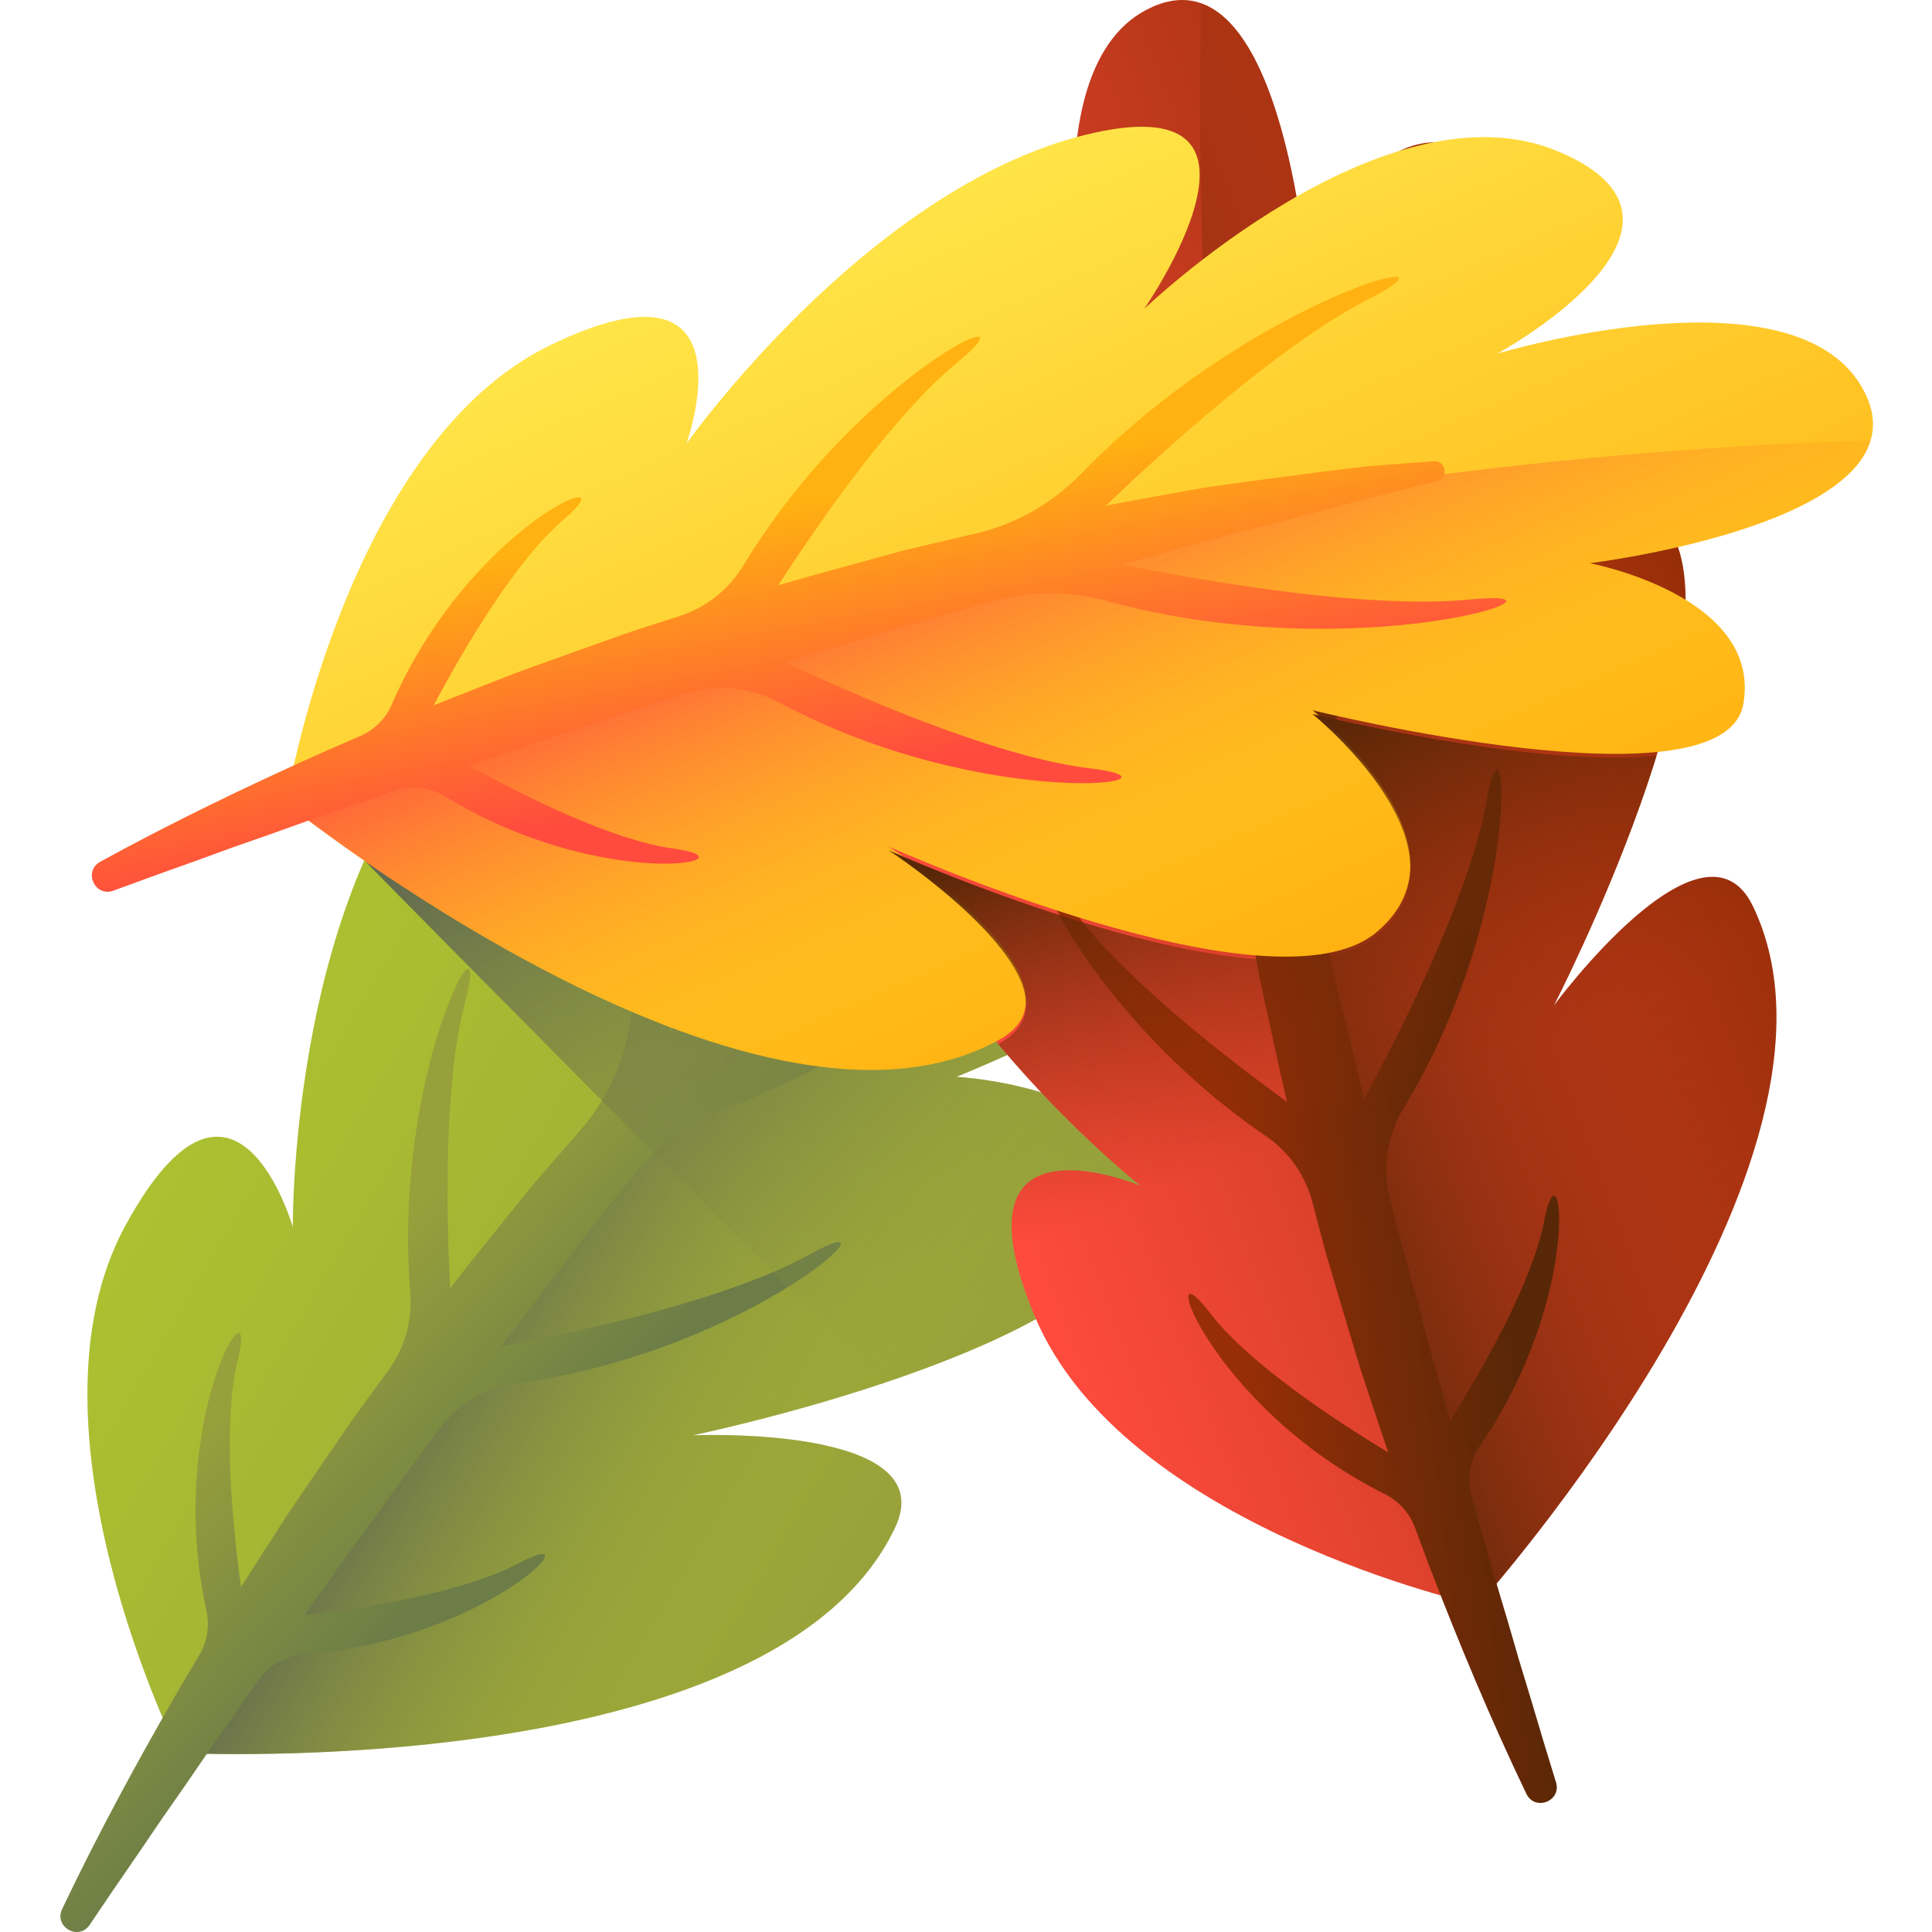 <svg height="512pt" viewBox="-16 0 512 512.004" width="512pt" xmlns="http://www.w3.org/2000/svg" xmlns:xlink="http://www.w3.org/1999/xlink"><linearGradient id="a" gradientTransform="matrix(.866 .509 -.509 .866 115.307 -98.449)" gradientUnits="userSpaceOnUse" x1="129.273" x2="359.872" y1="313.312" y2="313.312"><stop offset="0" stop-color="#acc130"/><stop offset="1" stop-color="#97a03b"/></linearGradient><linearGradient id="b"><stop offset="0" stop-color="#97a03b" stop-opacity="0"/><stop offset="1" stop-color="#575c55"/></linearGradient><linearGradient id="c" gradientTransform="matrix(.866 .509 -.509 .866 115.307 -98.449)" gradientUnits="userSpaceOnUse" x1="318.877" x2="198.515" xlink:href="#b" y1="315.176" y2="315.176"/><linearGradient id="d" gradientTransform="matrix(.866 .509 -.509 .866 115.307 -98.449)" gradientUnits="userSpaceOnUse" x1="190.546" x2="261.935" y1="380.837" y2="397.692"><stop offset="0" stop-color="#97a03b"/><stop offset="1" stop-color="#6c7d47"/></linearGradient><linearGradient id="e" gradientUnits="userSpaceOnUse" x1="287.287" x2="180.608" xlink:href="#b" y1="331.54" y2="155.239"/><linearGradient id="f" gradientTransform="matrix(.939 -.354 .354 .939 -116.555 158.593)" gradientUnits="userSpaceOnUse" x1="282.415" x2="513.029" y1="209.044" y2="209.044"><stop offset="0" stop-color="#ff4b3e"/><stop offset="1" stop-color="#972e07"/></linearGradient><linearGradient id="g"><stop offset="0" stop-color="#972e07" stop-opacity="0"/><stop offset="1" stop-color="#582707"/></linearGradient><linearGradient id="h" gradientTransform="matrix(.939 -.354 .354 .939 -116.555 158.593)" gradientUnits="userSpaceOnUse" x1="472.03" x2="351.657" xlink:href="#g" y1="210.908" y2="210.908"/><linearGradient id="i" gradientTransform="matrix(.939 -.354 .354 .939 -116.555 158.593)" gradientUnits="userSpaceOnUse" x1="343.692" x2="415.084" y1="276.572" y2="293.429"><stop offset="0" stop-color="#972e07"/><stop offset="1" stop-color="#582707"/></linearGradient><linearGradient id="j" gradientTransform="matrix(.404 .919 -.919 .404 247.724 -144.185)" gradientUnits="userSpaceOnUse" x1="167.486" x2="398.097" y1="101.99" y2="101.99"><stop offset="0" stop-color="#ffe548"/><stop offset="1" stop-color="#ffb211"/></linearGradient><linearGradient id="k" gradientTransform="matrix(.404 .919 -.919 .404 247.724 -144.185)" gradientUnits="userSpaceOnUse" x1="357.1" x2="236.731" y1="103.854" y2="103.854"><stop offset="0" stop-color="#ffb211" stop-opacity="0"/><stop offset=".214" stop-color="#ff951d" stop-opacity=".216"/><stop offset=".56" stop-color="#ff6d2f" stop-opacity=".561"/><stop offset=".834" stop-color="#ff543a" stop-opacity=".835"/><stop offset="1" stop-color="#ff4b3e"/></linearGradient><linearGradient id="l" gradientTransform="matrix(.404 .919 -.919 .404 247.724 -144.185)" gradientUnits="userSpaceOnUse" x1="228.763" x2="300.155" y1="169.518" y2="186.374"><stop offset="0" stop-color="#ffb211"/><stop offset="1" stop-color="#ff4b3e"/></linearGradient><linearGradient id="m" gradientUnits="userSpaceOnUse" x1="352.117" x2="315.39" xlink:href="#g" y1="291.113" y2="198.215"/><path d="m31.312 464.547s-43.117-86.328-14.125-139.672 44.406.285 44.406.285-.762-82.559 37.668-128.008c38.434-45.453 39.809 28.078 39.809 28.078s15.848-86.871 64.656-98.078c48.812-11.203 18.184 52.91 18.184 52.91s50.727-66.379 84.887-48.656-32.57 79.395-32.57 79.395 42.141-19.816 54.871 6.43c12.73 26.246-91.648 68.145-91.648 68.145s56.918 2.945 48.223 37.715c-8.699 34.77-118.113 57.289-118.113 57.289s66.633-2.941 53.648 24.48c-32.102 67.805-189.895 59.688-189.895 59.688zm0 0" fill="url(#a)"/><path d="m221.211 404.859c12.984-27.422-53.648-24.48-53.648-24.48s109.41-22.52 118.109-57.289c8.699-34.77-48.219-37.715-48.219-37.715s104.375-41.898 91.645-68.145c-12.73-26.246-54.871-6.43-54.871-6.43s49.746-45.98 41.336-69.945c-60.137 46.066-193.617 159.391-285.984 320.012 1.086 2.375 1.734 3.68 1.734 3.68s157.793 8.117 189.898-59.688zm0 0" fill="url(#c)"/><path d="m121.648 414.188c-14.457 7.715-39.781 11.855-56.965 13.891 3.844-5.387 7.641-10.797 11.484-16.176 5.418-7.312 10.715-14.703 16.074-22.051 1.352-1.824 2.625-3.711 3.996-5.523l4.09-5.457.207-.277c5.023-6.707 12.57-11.008 20.875-12.125 62.25-8.363 104.047-48.98 77.129-34.031-22.273 12.371-63.344 20.949-81.82 24.363l8.207-10.617c5.516-7.223 10.98-14.496 16.543-21.688 2.852-3.566 6.801-8.48 10.5-13.082 6.293-7.824 14.512-13.926 23.922-17.434 65.609-24.469 104.09-79.676 78.211-56.805-20.852 18.426-61.625 38.027-80.336 46.52.539-.656 1.074-1.32 1.617-1.977 5.762-7.047 11.309-14.301 17.133-21.312 5.859-6.973 11.664-14.02 17.445-21.102l4.312-5.34c1.438-1.781 2.871-3.566 4.371-5.289 2.961-3.484 5.945-6.945 8.879-10.469.391-.461.781-.926 1.168-1.387 2.094-2.488-1.262-5.852-3.758-3.77-.469.395-.938.789-1.41 1.184-3.547 2.941-7.039 5.941-10.562 8.922-1.785 1.465-3.441 3.055-5.137 4.613l-5.066 4.688c-6.723 6.285-13.426 12.609-20.07 19-3.398 3.133-6.488 6.539-9.715 9.828-3.195 3.312-6.406 6.617-9.566 9.973l-2.07 2.184c4.004-21.645 12.586-62.027 24.484-85.219 15.191-29.602-25.07 16.578-34.75 82.246-1.59 10.789-6.195 20.906-13.355 29.129-4.215 4.84-8.562 9.84-11.176 12.859-1.531 1.727-2.98 3.52-4.414 5.32l-4.328 5.387-8.656 10.777-5.855 7.43c-1.059-21.051-1.59-54.723 3.953-75.773 7.582-28.816-19.363 17.578-14.52 77.141.598 7.359-1.547 14.688-5.934 20.633l-2.676 3.629c-2.73 3.711-5.492 7.402-8.07 11.223-5.203 7.605-10.473 15.16-15.617 22.801-4.223 6.508-8.418 13.035-12.562 19.586-2.344-17.125-4.875-43.859-.84-60.309 5.793-23.621-19.527 15.578-8.301 66.613.871 3.973.203 8.133-1.871 11.633-1.863 3.145-3.715 6.289-5.586 9.422-10.949 18.93-21.398 38.188-30.805 57.941-2.246 4.727 4.379 8.527 7.309 4.191 1.926-2.848 3.852-5.695 5.773-8.543l7.758-11.297c2.594-3.758 5.078-7.578 7.734-11.297 5.273-7.453 10.277-15.062 15.594-22.473l7.855-11.18.043-.066c2.801-3.988 7.25-6.484 12.109-6.863 48.93-3.805 77.711-35.238 57.016-24.195zm0 0" fill="url(#d)"/><path d="m329.098 217.23c-12.73-26.246-54.871-6.43-54.871-6.43s66.73-61.672 32.57-79.395-84.887 48.656-84.887 48.656 30.629-64.113-18.18-52.91c-48.812 11.207-64.66 98.078-64.66 98.078s-1.371-73.531-39.805-28.078c-7.699 9.102-13.82 19.695-18.695 30.816-.129.297 137.371 138.656 137.371 138.656 29.992-10.016 63.105-25.043 67.73-43.535 8.699-34.773-48.219-37.715-48.219-37.715s104.375-41.898 91.645-68.145zm0 0" fill="url(#e)"/><path d="m375.699 425.383s-94.258-20.672-117.555-76.738c-23.297-56.066 28.113-34.375 28.113-34.375s-64.715-51.262-75.945-109.715c-11.227-58.453 46.852-13.34 46.852-13.34s-57.641-66.895-35.699-111.914c21.938-45.016 52.586 19.086 52.586 19.086s-19.789-81.168 15.457-96.613c35.25-15.449 41.324 75.211 41.324 75.211s11.047-45.238 39.469-38.656c28.418 6.578-4.539 114.113-4.539 114.113s38.039-42.441 59.633-13.832c21.594 28.605-29.609 127.887-29.609 127.887s39.566-53.695 52.746-26.367c32.598 67.57-72.832 185.254-72.832 185.254zm0 0" fill="url(#f)"/><path d="m448.531 240.129c-13.184-27.328-52.746 26.367-52.746 26.367s51.199-99.277 29.609-127.887c-21.594-28.609-59.633 13.832-59.633 13.832s32.957-107.535 4.539-114.113c-28.422-6.582-39.469 38.656-39.469 38.656s-4.535-67.59-28.465-76.098c-1.926 75.727 2.414 250.773 69.379 423.535 2.531.648 3.953.961 3.953.961s105.43-117.684 72.832-185.254zm0 0" fill="url(#h)"/><path d="m393.254 323.461c-3.078 16.094-15.762 38.398-24.973 53.047-1.773-6.371-3.602-12.727-5.375-19.094-2.281-8.809-4.711-17.574-7.059-26.355-.57-2.203-1.238-4.375-1.785-6.582l-1.68-6.609-.086-.336c-2.066-8.121-.672-16.695 3.676-23.859 32.594-53.691 27.238-111.727 21.965-81.391-4.363 25.102-23.484 62.449-32.434 78.969l-3.109-13.051c-2.152-8.832-4.383-17.652-6.48-26.5-.984-4.457-2.332-10.613-3.586-16.383-2.137-9.812-1.719-20.043 1.461-29.566 22.172-66.422 3.383-131.043 4.922-96.539 1.242 27.801-9.113 71.836-14.258 91.73-.172-.832-.352-1.664-.523-2.5-1.863-8.91-4.023-17.781-5.824-26.715-1.746-8.945-3.582-17.887-5.461-26.832l-1.445-6.711c-.484-2.234-.977-4.473-1.375-6.723-.848-4.492-1.668-8.992-2.566-13.484-.113-.594-.23-1.191-.348-1.781-.621-3.191-5.348-2.691-5.293.555.012.613.023 1.227.035 1.84.062 4.609.203 9.215.309 13.824.016 2.312.215 4.598.363 6.895l.465 6.887c.668 9.18 1.379 18.367 2.18 27.555.301 4.609 1.012 9.152 1.543 13.727.574 4.57 1.125 9.145 1.754 13.711l.398 2.984c-14.328-16.711-40.363-48.754-50.934-72.578-13.492-30.414-2.848 29.922 42.172 78.699 7.395 8.012 12.375 17.949 14.277 28.688 1.117 6.32 2.277 12.84 2.984 16.773.383 2.273.867 4.527 1.367 6.773l1.477 6.754 2.949 13.504 2.098 9.223c-17.043-12.398-43.574-33.133-56.477-50.668-17.656-24.004 1.52 26.105 50.906 59.746 6.105 4.16 10.457 10.434 12.328 17.578l1.145 4.363c1.172 4.457 2.309 8.922 3.664 13.328 2.648 8.828 5.219 17.676 7.934 26.477 2.41 7.375 4.852 14.738 7.348 22.078-14.797-8.934-37.191-23.758-47.457-37.227-14.742-19.344-.145 24.977 46.617 48.301 3.641 1.816 6.457 4.949 7.879 8.762 1.277 3.422 2.562 6.84 3.824 10.266 7.852 20.406 16.27 40.637 25.738 60.359 2.266 4.719 9.387 1.949 7.852-3.051-1.008-3.289-2.016-6.574-3.02-9.863l-3.922-13.133c-1.293-4.379-2.707-8.711-3.93-13.109-2.488-8.785-5.266-17.461-7.691-26.25l-3.77-13.137-.023-.074c-1.344-4.688-.492-9.715 2.27-13.734 27.773-40.461 21.391-82.602 16.984-59.559zm0 0" fill="url(#i)"/><path d="m59.805 212.871s15.551-95.234 70.277-121.527c54.727-26.289 35.844 26.215 35.844 26.215s47.691-67.391 105.453-81.758c57.762-14.367 15.848 46.062 15.848 46.062s63.688-61.168 109.824-41.695c46.137 19.477-16.215 53.543-16.215 53.543s79.977-24.141 97.309 10.219c17.328 34.363-72.871 45.324-72.871 45.324s45.766 8.59 40.73 37.324-114.191 1.629-114.191 1.629 44.434 35.695 17.031 58.801c-27.398 23.105-129.301-22.66-129.301-22.66s55.754 36.609 29.18 51.246c-65.715 36.195-188.918-62.723-188.918-62.723zm0 0" fill="url(#j)"/><path d="m248.723 275.594c26.574-14.637-29.18-51.246-29.18-51.246s101.902 45.766 129.301 22.66c27.402-23.105-17.031-58.801-17.031-58.801s109.156 27.102 114.191-1.629c5.035-28.734-40.73-37.324-40.73-37.324s67.246-8.176 74.445-32.531c-75.719 2.168-250.273 15.953-419.168 92.148-.512 2.562-.746 4-.746 4s123.203 98.918 188.918 62.723zm0 0" fill="url(#k)"/><path d="m162.527 224.895c-16.234-2.203-39.195-13.664-54.32-22.07 6.27-2.117 12.516-4.285 18.777-6.398 8.672-2.754 17.293-5.652 25.938-8.473 2.164-.688 4.301-1.473 6.477-2.137l6.508-2.035.328-.102c8-2.5 16.637-1.574 24.023 2.383 55.375 29.645 113.035 21.164 82.461 17.535-25.301-3-63.629-20.074-80.609-28.121l12.867-3.809c8.703-2.629 17.387-5.328 26.109-7.902 4.398-1.227 10.473-2.902 16.168-4.469 9.68-2.664 19.918-2.797 29.602-.137 67.52 18.551 131.031-3.699 96.66-.297-27.688 2.738-72.223-5.223-92.363-9.289.82-.215 1.641-.441 2.465-.656 8.797-2.34 17.539-4.98 26.363-7.254 8.836-2.23 17.664-4.543 26.5-6.906l6.621-1.805c2.207-.605 4.414-1.215 6.641-1.734 4.438-1.09 8.887-2.152 13.324-3.293.59-.145 1.176-.293 1.762-.441 3.152-.793 2.398-5.484-.84-5.254-.613.043-1.227.09-1.836.133-4.602.309-9.191.699-13.789 1.055-2.305.141-4.582.461-6.863.734l-6.852.836c-9.133 1.16-18.27 2.367-27.398 3.664-4.586.551-9.082 1.504-13.625 2.285-4.531.816-9.07 1.617-13.594 2.488l-2.957.559c15.91-15.211 46.5-42.934 69.723-54.777 29.641-15.113-30.031-1.227-76.309 46.359-7.602 7.816-17.258 13.328-27.875 15.805-6.25 1.461-12.699 2.969-16.59 3.887-2.25.508-4.473 1.113-6.688 1.734l-19.992 5.508-9.098 2.598c11.465-17.688 30.734-45.305 47.547-59.133 23.012-18.926-25.984 2.926-56.91 54.059-3.824 6.32-9.852 11.008-16.887 13.262l-4.297 1.375c-4.383 1.414-8.781 2.789-13.109 4.379-8.668 3.121-17.363 6.164-26.008 9.352-7.234 2.805-14.453 5.641-21.648 8.527 8.121-15.258 21.715-38.418 34.609-49.395 18.52-15.766-24.949 1.207-45.711 49.16-1.617 3.73-4.594 6.711-8.324 8.34-3.348 1.457-6.691 2.926-10.043 4.371-19.953 8.941-39.699 18.441-58.883 28.961-4.59 2.516-1.441 9.477 3.473 7.676 3.227-1.188 6.457-2.367 9.684-3.551l12.902-4.621c4.301-1.531 8.551-3.176 12.879-4.637 8.637-2.957 17.148-6.199 25.793-9.098l12.914-4.473.074-.023c4.605-1.598 9.676-1.02 13.836 1.52 41.902 25.551 83.637 16.902 60.391 13.746zm0 0" fill="url(#l)"/><path d="m395.785 266.496s16.938-32.844 27.219-66.191c-33.426 3.246-91.195-11.094-91.195-11.094s44.434 35.695 17.035 58.801-129.301-22.66-129.301-22.66 55.754 36.609 29.176 51.246c-.059.035-.125.062-.184.098 19.031 22.766 37.723 37.574 37.723 37.574s-51.41-21.691-28.113 34.375c23.297 56.066 117.555 76.738 117.555 76.738s105.43-117.684 72.832-185.254c-13.184-27.328-52.746 26.367-52.746 26.367zm0 0" fill="url(#m)"/></svg>
